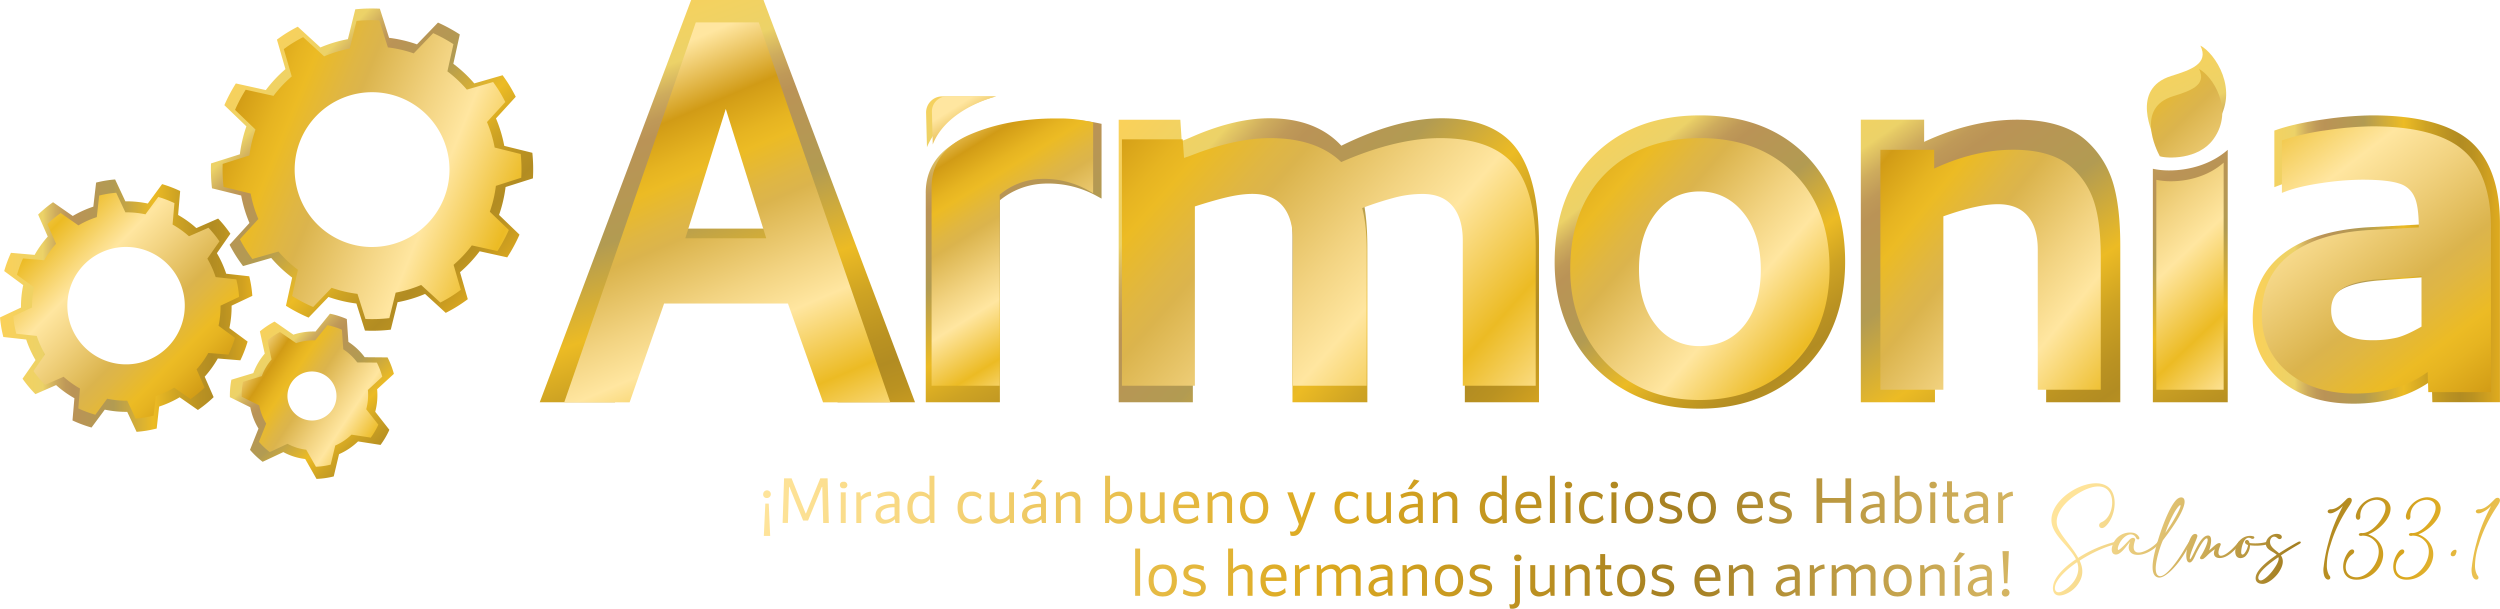 <svg xmlns="http://www.w3.org/2000/svg" xmlns:xlink="http://www.w3.org/1999/xlink" viewBox="0 0 1508.17 367.24">
  <defs>
    <style>
      .cls-1 {
        fill: url(#linear-gradient);
      }

      .cls-2 {
        fill: url(#linear-gradient-2);
      }

      .cls-3 {
        fill: url(#linear-gradient-3);
      }

      .cls-4 {
        fill: url(#linear-gradient-4);
      }

      .cls-5 {
        fill: url(#linear-gradient-5);
      }

      .cls-6 {
        fill: url(#linear-gradient-6);
      }

      .cls-7 {
        fill: url(#linear-gradient-7);
      }

      .cls-8 {
        fill: url(#linear-gradient-8);
      }

      .cls-9 {
        fill: url(#linear-gradient-9);
      }

      .cls-10 {
        fill: url(#linear-gradient-10);
      }

      .cls-11 {
        fill: url(#linear-gradient-11);
      }

      .cls-12 {
        fill: url(#linear-gradient-12);
      }

      .cls-13 {
        fill: url(#linear-gradient-13);
      }

      .cls-14 {
        fill: url(#linear-gradient-14);
      }

      .cls-15 {
        fill: url(#linear-gradient-15);
      }

      .cls-16 {
        fill: url(#linear-gradient-16);
      }

      .cls-17 {
        fill: url(#linear-gradient-17);
      }

      .cls-18 {
        fill: url(#linear-gradient-18);
      }

      .cls-19 {
        fill: url(#linear-gradient-19);
      }

      .cls-20 {
        fill: url(#linear-gradient-20);
      }

      .cls-21 {
        fill: url(#linear-gradient-21);
      }

      .cls-22 {
        fill: url(#linear-gradient-22);
      }

      .cls-23 {
        fill: url(#linear-gradient-23);
      }

      .cls-24 {
        fill: url(#linear-gradient-24);
      }

      .cls-25 {
        fill: url(#linear-gradient-25);
      }

      .cls-26 {
        fill: url(#linear-gradient-26);
      }

      .cls-27 {
        fill: url(#linear-gradient-27);
      }

      .cls-28 {
        fill: url(#linear-gradient-28);
      }

      .cls-29 {
        fill: url(#linear-gradient-29);
      }

      .cls-30 {
        fill: url(#linear-gradient-30);
      }

      .cls-31 {
        fill: url(#linear-gradient-31);
      }

      .cls-32 {
        fill: url(#linear-gradient-32);
      }

      .cls-33 {
        fill: url(#linear-gradient-33);
      }

      .cls-34 {
        fill: url(#linear-gradient-34);
      }

      .cls-35 {
        fill: url(#linear-gradient-35);
      }

      .cls-36 {
        fill: url(#linear-gradient-36);
      }

      .cls-37 {
        fill: url(#linear-gradient-37);
      }

      .cls-38 {
        fill: url(#linear-gradient-38);
      }

      .cls-39 {
        fill: url(#linear-gradient-39);
      }

      .cls-40 {
        fill: url(#linear-gradient-40);
      }

      .cls-41 {
        fill: url(#linear-gradient-41);
      }

      .cls-42 {
        fill: url(#linear-gradient-42);
      }

      .cls-43 {
        fill: url(#linear-gradient-43);
      }

      .cls-44 {
        fill: url(#linear-gradient-44);
      }

      .cls-45 {
        fill: url(#linear-gradient-45);
      }

      .cls-46 {
        fill: url(#linear-gradient-46);
      }

      .cls-47 {
        fill: url(#linear-gradient-47);
      }

      .cls-48 {
        fill: url(#linear-gradient-48);
      }

      .cls-49 {
        fill: url(#linear-gradient-49);
      }

      .cls-50 {
        fill: url(#linear-gradient-50);
      }

      .cls-51 {
        fill: url(#linear-gradient-51);
      }

      .cls-52 {
        fill: url(#linear-gradient-52);
      }

      .cls-53 {
        fill: url(#linear-gradient-53);
      }

      .cls-54 {
        fill: url(#linear-gradient-54);
      }

      .cls-55 {
        fill: url(#linear-gradient-55);
      }

      .cls-56 {
        fill: url(#linear-gradient-56);
      }

      .cls-57 {
        fill: url(#linear-gradient-57);
      }

      .cls-58 {
        fill: url(#linear-gradient-58);
      }

      .cls-59 {
        fill: url(#linear-gradient-59);
      }

      .cls-60 {
        fill: url(#linear-gradient-60);
      }

      .cls-61 {
        fill: url(#linear-gradient-61);
      }

      .cls-62 {
        fill: url(#linear-gradient-62);
      }

      .cls-63 {
        fill: url(#linear-gradient-63);
      }

      .cls-64 {
        fill: url(#linear-gradient-64);
      }

      .cls-65 {
        fill: url(#linear-gradient-65);
      }

      .cls-66 {
        fill: url(#linear-gradient-66);
      }

      .cls-67 {
        fill: url(#linear-gradient-67);
      }

      .cls-68 {
        fill: url(#linear-gradient-68);
      }

      .cls-69 {
        fill: url(#linear-gradient-69);
      }

      .cls-70 {
        fill: url(#linear-gradient-70);
      }

      .cls-71 {
        fill: url(#linear-gradient-71);
      }

      .cls-72 {
        fill: url(#linear-gradient-72);
      }

      .cls-73 {
        fill: url(#linear-gradient-73);
      }

      .cls-74 {
        fill: url(#linear-gradient-74);
      }

      .cls-75 {
        fill: url(#linear-gradient-75);
      }

      .cls-76 {
        fill: url(#linear-gradient-76);
      }

      .cls-77 {
        fill: url(#linear-gradient-77);
      }

      .cls-78 {
        fill: url(#linear-gradient-78);
      }

      .cls-79 {
        fill: url(#linear-gradient-79);
      }

      .cls-80 {
        fill: url(#linear-gradient-80);
      }

      .cls-81 {
        fill: url(#linear-gradient-81);
      }

      .cls-82 {
        fill: url(#linear-gradient-82);
      }

      .cls-83 {
        fill: url(#linear-gradient-83);
      }

      .cls-84 {
        fill: url(#linear-gradient-84);
      }

      .cls-85 {
        fill: url(#linear-gradient-85);
      }

      .cls-86 {
        fill: url(#linear-gradient-86);
      }

      .cls-87 {
        fill: url(#linear-gradient-87);
      }

      .cls-88 {
        fill: url(#linear-gradient-88);
      }

      .cls-89 {
        fill: url(#linear-gradient-89);
      }

      .cls-90 {
        fill: url(#linear-gradient-90);
      }

      .cls-91 {
        fill: url(#linear-gradient-91);
      }

      .cls-92 {
        fill: url(#linear-gradient-92);
      }

      .cls-93 {
        fill: url(#linear-gradient-93);
      }

      .cls-94 {
        fill: url(#linear-gradient-94);
      }

      .cls-95 {
        fill: url(#linear-gradient-95);
      }

      .cls-96 {
        fill: url(#linear-gradient-96);
      }

      .cls-97 {
        fill: url(#linear-gradient-97);
      }

      .cls-98 {
        fill: url(#linear-gradient-98);
      }

      .cls-99 {
        fill: url(#linear-gradient-99);
      }

      .cls-100 {
        fill: url(#linear-gradient-100);
      }
    </style>
    <linearGradient id="linear-gradient" x1="150.18" y1="200.47" x2="240.96" y2="293.34" gradientUnits="userSpaceOnUse">
      <stop offset="0" stop-color="#fbd158"/>
      <stop offset="0.17" stop-color="#ecd268"/>
      <stop offset="0.18" stop-color="#e5c965"/>
      <stop offset="0.22" stop-color="#ceac5d"/>
      <stop offset="0.26" stop-color="#bf9958"/>
      <stop offset="0.29" stop-color="#ba9356"/>
      <stop offset="0.45" stop-color="#b29b52"/>
      <stop offset="0.61" stop-color="#ecbb24"/>
      <stop offset="0.7" stop-color="#cea323"/>
      <stop offset="0.79" stop-color="#ba9222"/>
      <stop offset="0.84" stop-color="#b28c22"/>
      <stop offset="0.89" stop-color="#ba9221"/>
      <stop offset="0.96" stop-color="#d1a120"/>
      <stop offset="0.99" stop-color="#dca91f"/>
    </linearGradient>
    <linearGradient id="linear-gradient-2" x1="240.68" y1="272.81" x2="149.2" y2="212.64" gradientUnits="userSpaceOnUse">
      <stop offset="0" stop-color="#ffe6a0"/>
      <stop offset="0.16" stop-color="#ecbb24"/>
      <stop offset="0.22" stop-color="#f2c94d"/>
      <stop offset="0.34" stop-color="#ffe6a0"/>
      <stop offset="0.44" stop-color="#f2d381"/>
      <stop offset="0.59" stop-color="#dbb44d"/>
      <stop offset="0.63" stop-color="#dfb644"/>
      <stop offset="0.7" stop-color="#e9ba2b"/>
      <stop offset="0.72" stop-color="#ecbb24"/>
      <stop offset="0.76" stop-color="#e6b421"/>
      <stop offset="0.83" stop-color="#d6a118"/>
      <stop offset="0.85" stop-color="#d19b16"/>
      <stop offset="0.96" stop-color="#f3d27b"/>
      <stop offset="1" stop-color="#ffe6a0"/>
    </linearGradient>
    <linearGradient id="linear-gradient-3" x1="0" y1="184.41" x2="152.22" y2="184.41" xlink:href="#linear-gradient"/>
    <linearGradient id="linear-gradient-4" x1="8.55" y1="117.92" x2="145.59" y2="252.87" xlink:href="#linear-gradient-2"/>
    <linearGradient id="linear-gradient-5" x1="150.14" y1="30.32" x2="296.23" y2="172.23" xlink:href="#linear-gradient"/>
    <linearGradient id="linear-gradient-6" x1="344.11" y1="150.82" x2="103.76" y2="53.43" xlink:href="#linear-gradient-2"/>
    <linearGradient id="linear-gradient-7" x1="352.85" y1="-0.63" x2="459.01" y2="299.94" xlink:href="#linear-gradient"/>
    <linearGradient id="linear-gradient-8" x1="467.81" y1="288.86" x2="364.4" y2="46.89" xlink:href="#linear-gradient-2"/>
    <linearGradient id="linear-gradient-9" x1="679.98" y1="63.15" x2="915.75" y2="273.41" xlink:href="#linear-gradient"/>
    <linearGradient id="linear-gradient-10" x1="913.93" y1="269.99" x2="642.1" y2="31.7" xlink:href="#linear-gradient-2"/>
    <linearGradient id="linear-gradient-11" x1="957.54" y1="71.92" x2="1100.24" y2="251.17" xlink:href="#linear-gradient"/>
    <linearGradient id="linear-gradient-12" x1="1117.26" y1="240.97" x2="916.44" y2="67.5" xlink:href="#linear-gradient-2"/>
    <linearGradient id="linear-gradient-13" x1="1105.12" y1="38.61" x2="1280.23" y2="292.3" xlink:href="#linear-gradient"/>
    <linearGradient id="linear-gradient-14" x1="1310.96" y1="264.27" x2="1090.81" y2="86.05" xlink:href="#linear-gradient-2"/>
    <linearGradient id="linear-gradient-15" x1="1359.03" y1="156.57" x2="1508.17" y2="156.57" xlink:href="#linear-gradient"/>
    <linearGradient id="linear-gradient-16" x1="1334.09" y1="26.72" x2="1525.19" y2="279.78" xlink:href="#linear-gradient-2"/>
    <linearGradient id="linear-gradient-17" x1="452.45" y1="308.61" x2="1673.32" y2="429.66" gradientUnits="userSpaceOnUse">
      <stop offset="0" stop-color="#ffe59d"/>
      <stop offset="0.08" stop-color="#f7d77f"/>
      <stop offset="0.24" stop-color="#e1b232"/>
      <stop offset="0.28" stop-color="#dca91f"/>
      <stop offset="0.33" stop-color="#ce9e20"/>
      <stop offset="0.46" stop-color="#a47f22"/>
      <stop offset="0.51" stop-color="#b59239"/>
      <stop offset="0.65" stop-color="#ddbe6d"/>
      <stop offset="0.75" stop-color="#f6da8e"/>
      <stop offset="0.8" stop-color="#ffe49a"/>
      <stop offset="1" stop-color="#ffe49a"/>
    </linearGradient>
    <linearGradient id="linear-gradient-18" x1="453.42" y1="298.83" x2="1674.29" y2="419.87" xlink:href="#linear-gradient-17"/>
    <linearGradient id="linear-gradient-19" x1="453.53" y1="297.7" x2="1674.4" y2="418.74" xlink:href="#linear-gradient-17"/>
    <linearGradient id="linear-gradient-20" x1="453.37" y1="299.33" x2="1674.24" y2="420.37" xlink:href="#linear-gradient-17"/>
    <linearGradient id="linear-gradient-21" x1="453.48" y1="298.17" x2="1674.35" y2="419.21" xlink:href="#linear-gradient-17"/>
    <linearGradient id="linear-gradient-22" x1="454.19" y1="291.06" x2="1675.06" y2="412.1" xlink:href="#linear-gradient-17"/>
    <linearGradient id="linear-gradient-23" x1="453.98" y1="293.14" x2="1674.85" y2="414.19" xlink:href="#linear-gradient-17"/>
    <linearGradient id="linear-gradient-24" x1="454.16" y1="291.32" x2="1675.03" y2="412.37" xlink:href="#linear-gradient-17"/>
    <linearGradient id="linear-gradient-25" x1="454.71" y1="285.82" x2="1675.57" y2="406.87" xlink:href="#linear-gradient-17"/>
    <linearGradient id="linear-gradient-26" x1="454.54" y1="287.45" x2="1675.41" y2="408.5" xlink:href="#linear-gradient-17"/>
    <linearGradient id="linear-gradient-27" x1="455.27" y1="280.14" x2="1676.14" y2="401.18" xlink:href="#linear-gradient-17"/>
    <linearGradient id="linear-gradient-28" x1="455.04" y1="282.4" x2="1675.91" y2="403.44" xlink:href="#linear-gradient-17"/>
    <linearGradient id="linear-gradient-29" x1="455.24" y1="280.38" x2="1676.11" y2="401.43" xlink:href="#linear-gradient-17"/>
    <linearGradient id="linear-gradient-30" x1="455.43" y1="278.47" x2="1676.3" y2="399.51" xlink:href="#linear-gradient-17"/>
    <linearGradient id="linear-gradient-31" x1="455.64" y1="276.41" x2="1676.51" y2="397.45" xlink:href="#linear-gradient-17"/>
    <linearGradient id="linear-gradient-32" x1="455.55" y1="277.31" x2="1676.42" y2="398.36" xlink:href="#linear-gradient-17"/>
    <linearGradient id="linear-gradient-33" x1="456.19" y1="270.82" x2="1677.06" y2="391.86" xlink:href="#linear-gradient-17"/>
    <linearGradient id="linear-gradient-34" x1="456.37" y1="269" x2="1677.24" y2="390.04" xlink:href="#linear-gradient-17"/>
    <linearGradient id="linear-gradient-35" x1="456.92" y1="263.5" x2="1677.79" y2="384.54" xlink:href="#linear-gradient-17"/>
    <linearGradient id="linear-gradient-36" x1="456.76" y1="265.13" x2="1677.63" y2="386.17" xlink:href="#linear-gradient-17"/>
    <linearGradient id="linear-gradient-37" x1="457.55" y1="257.16" x2="1678.42" y2="378.2" xlink:href="#linear-gradient-17"/>
    <linearGradient id="linear-gradient-38" x1="457.25" y1="260.11" x2="1678.12" y2="381.16" xlink:href="#linear-gradient-17"/>
    <linearGradient id="linear-gradient-39" x1="457.88" y1="253.8" x2="1678.75" y2="374.84" xlink:href="#linear-gradient-17"/>
    <linearGradient id="linear-gradient-40" x1="457.78" y1="254.77" x2="1678.65" y2="375.81" xlink:href="#linear-gradient-17"/>
    <linearGradient id="linear-gradient-41" x1="457.63" y1="256.34" x2="1678.5" y2="377.38" xlink:href="#linear-gradient-17"/>
    <linearGradient id="linear-gradient-42" x1="458.05" y1="252.05" x2="1678.92" y2="373.09" xlink:href="#linear-gradient-17"/>
    <linearGradient id="linear-gradient-43" x1="457.9" y1="253.61" x2="1678.77" y2="374.66" xlink:href="#linear-gradient-17"/>
    <linearGradient id="linear-gradient-44" x1="458.08" y1="251.76" x2="1678.95" y2="372.8" xlink:href="#linear-gradient-17"/>
    <linearGradient id="linear-gradient-45" x1="458.27" y1="249.89" x2="1679.14" y2="370.94" xlink:href="#linear-gradient-17"/>
    <linearGradient id="linear-gradient-46" x1="458.56" y1="246.99" x2="1679.42" y2="368.04" xlink:href="#linear-gradient-17"/>
    <linearGradient id="linear-gradient-47" x1="458.73" y1="245.26" x2="1679.6" y2="366.3" xlink:href="#linear-gradient-17"/>
    <linearGradient id="linear-gradient-48" x1="459.46" y1="237.9" x2="1680.33" y2="358.95" xlink:href="#linear-gradient-17"/>
    <linearGradient id="linear-gradient-49" x1="459.27" y1="239.82" x2="1680.14" y2="360.86" xlink:href="#linear-gradient-17"/>
    <linearGradient id="linear-gradient-50" x1="459.91" y1="233.37" x2="1680.77" y2="354.42" xlink:href="#linear-gradient-17"/>
    <linearGradient id="linear-gradient-51" x1="459.93" y1="233.17" x2="1680.8" y2="354.21" xlink:href="#linear-gradient-17"/>
    <linearGradient id="linear-gradient-52" x1="460.06" y1="231.79" x2="1680.93" y2="352.83" xlink:href="#linear-gradient-17"/>
    <linearGradient id="linear-gradient-53" x1="459.87" y1="233.69" x2="1680.74" y2="354.73" xlink:href="#linear-gradient-17"/>
    <linearGradient id="linear-gradient-54" x1="460.07" y1="231.7" x2="1680.94" y2="352.74" xlink:href="#linear-gradient-17"/>
    <linearGradient id="linear-gradient-55" x1="451.13" y1="321.87" x2="1672" y2="442.91" xlink:href="#linear-gradient-17"/>
    <linearGradient id="linear-gradient-56" x1="450.79" y1="325.33" x2="1671.66" y2="446.37" xlink:href="#linear-gradient-17"/>
    <linearGradient id="linear-gradient-57" x1="450.97" y1="323.48" x2="1671.84" y2="444.52" xlink:href="#linear-gradient-17"/>
    <linearGradient id="linear-gradient-58" x1="451.68" y1="316.36" x2="1672.55" y2="437.4" xlink:href="#linear-gradient-17"/>
    <linearGradient id="linear-gradient-59" x1="451.44" y1="318.72" x2="1672.31" y2="439.76" xlink:href="#linear-gradient-17"/>
    <linearGradient id="linear-gradient-60" x1="451.63" y1="316.85" x2="1672.5" y2="437.9" xlink:href="#linear-gradient-17"/>
    <linearGradient id="linear-gradient-61" x1="451.82" y1="314.93" x2="1672.69" y2="435.98" xlink:href="#linear-gradient-17"/>
    <linearGradient id="linear-gradient-62" x1="452.06" y1="312.47" x2="1672.93" y2="433.52" xlink:href="#linear-gradient-17"/>
    <linearGradient id="linear-gradient-63" x1="452.27" y1="310.43" x2="1673.14" y2="431.47" xlink:href="#linear-gradient-17"/>
    <linearGradient id="linear-gradient-64" x1="452.47" y1="308.37" x2="1673.34" y2="429.42" xlink:href="#linear-gradient-17"/>
    <linearGradient id="linear-gradient-65" x1="452.65" y1="306.52" x2="1673.52" y2="427.56" xlink:href="#linear-gradient-17"/>
    <linearGradient id="linear-gradient-66" x1="452.78" y1="305.23" x2="1673.65" y2="426.28" xlink:href="#linear-gradient-17"/>
    <linearGradient id="linear-gradient-67" x1="453.02" y1="302.81" x2="1673.89" y2="423.85" xlink:href="#linear-gradient-17"/>
    <linearGradient id="linear-gradient-68" x1="453.22" y1="300.8" x2="1674.09" y2="421.84" xlink:href="#linear-gradient-17"/>
    <linearGradient id="linear-gradient-69" x1="453.71" y1="295.84" x2="1674.58" y2="416.89" xlink:href="#linear-gradient-17"/>
    <linearGradient id="linear-gradient-70" x1="453.54" y1="297.59" x2="1674.41" y2="418.63" xlink:href="#linear-gradient-17"/>
    <linearGradient id="linear-gradient-71" x1="453.72" y1="295.73" x2="1674.59" y2="416.78" xlink:href="#linear-gradient-17"/>
    <linearGradient id="linear-gradient-72" x1="453.99" y1="293.02" x2="1674.86" y2="414.06" xlink:href="#linear-gradient-17"/>
    <linearGradient id="linear-gradient-73" x1="454.18" y1="291.1" x2="1675.05" y2="412.14" xlink:href="#linear-gradient-17"/>
    <linearGradient id="linear-gradient-74" x1="454.45" y1="288.35" x2="1675.32" y2="409.39" xlink:href="#linear-gradient-17"/>
    <linearGradient id="linear-gradient-75" x1="454.65" y1="286.36" x2="1675.52" y2="407.4" xlink:href="#linear-gradient-17"/>
    <linearGradient id="linear-gradient-76" x1="454.84" y1="284.44" x2="1675.71" y2="405.48" xlink:href="#linear-gradient-17"/>
    <linearGradient id="linear-gradient-77" x1="455.1" y1="281.81" x2="1675.97" y2="402.85" xlink:href="#linear-gradient-17"/>
    <linearGradient id="linear-gradient-78" x1="455.31" y1="279.77" x2="1676.17" y2="400.82" xlink:href="#linear-gradient-17"/>
    <linearGradient id="linear-gradient-79" x1="455.84" y1="274.41" x2="1676.71" y2="395.45" xlink:href="#linear-gradient-17"/>
    <linearGradient id="linear-gradient-80" x1="455.58" y1="276.97" x2="1676.45" y2="398.02" xlink:href="#linear-gradient-17"/>
    <linearGradient id="linear-gradient-81" x1="456.14" y1="271.36" x2="1677.01" y2="392.4" xlink:href="#linear-gradient-17"/>
    <linearGradient id="linear-gradient-82" x1="1535.9" y1="427.95" x2="1174.86" y2="296.47" xlink:href="#linear-gradient-17"/>
    <linearGradient id="linear-gradient-83" x1="1538.39" y1="421.1" x2="1177.35" y2="289.62" xlink:href="#linear-gradient-17"/>
    <linearGradient id="linear-gradient-84" x1="1542.7" y1="409.28" x2="1181.66" y2="277.8" xlink:href="#linear-gradient-17"/>
    <linearGradient id="linear-gradient-85" x1="1543.1" y1="408.18" x2="1182.06" y2="276.7" xlink:href="#linear-gradient-17"/>
    <linearGradient id="linear-gradient-86" x1="1546.21" y1="399.65" x2="1185.16" y2="268.17" xlink:href="#linear-gradient-17"/>
    <linearGradient id="linear-gradient-87" x1="1545.59" y1="401.34" x2="1184.55" y2="269.86" xlink:href="#linear-gradient-17"/>
    <linearGradient id="linear-gradient-88" x1="1554.38" y1="377.19" x2="1193.34" y2="245.71" xlink:href="#linear-gradient-17"/>
    <linearGradient id="linear-gradient-89" x1="1556.38" y1="371.7" x2="1195.34" y2="240.22" xlink:href="#linear-gradient-17"/>
    <linearGradient id="linear-gradient-90" x1="1559.92" y1="361.98" x2="1198.88" y2="230.5" xlink:href="#linear-gradient-17"/>
    <linearGradient id="linear-gradient-91" x1="1559.73" y1="362.51" x2="1198.69" y2="231.03" xlink:href="#linear-gradient-17"/>
    <linearGradient id="linear-gradient-92" x1="1564.85" y1="348.45" x2="1203.81" y2="216.97" xlink:href="#linear-gradient-17"/>
    <linearGradient id="linear-gradient-93" x1="553.41" y1="44.15" x2="672.67" y2="279.23" xlink:href="#linear-gradient"/>
    <linearGradient id="linear-gradient-94" x1="562.78" y1="39.4" x2="682.04" y2="274.48" xlink:href="#linear-gradient"/>
    <linearGradient id="linear-gradient-95" x1="651.3" y1="218.39" x2="561.5" y2="74.19" xlink:href="#linear-gradient-2"/>
    <linearGradient id="linear-gradient-96" x1="665.58" y1="207.1" x2="576.7" y2="64.37" xlink:href="#linear-gradient-2"/>
    <linearGradient id="linear-gradient-97" x1="1262.91" y1="43.04" x2="1376.43" y2="282.95" xlink:href="#linear-gradient"/>
    <linearGradient id="linear-gradient-98" x1="1301.69" y1="24.69" x2="1415.21" y2="264.59" xlink:href="#linear-gradient"/>
    <linearGradient id="linear-gradient-99" x1="1367.91" y1="215.69" x2="1205.58" y2="45.39" xlink:href="#linear-gradient-2"/>
    <linearGradient id="linear-gradient-100" x1="1414.17" y1="171.6" x2="1251.83" y2="1.3" xlink:href="#linear-gradient-2"/>
  </defs>
  <g id="Capa_2" data-name="Capa 2">
    <g id="Capa_1-2" data-name="Capa 1">
      <path class="cls-1" d="M226.36,248.4a38.35,38.35,0,0,0,1.14-13.58l10.12-9.28a50.11,50.11,0,0,0-3.82-9.92L220,215.49a38.53,38.53,0,0,0-9.83-9.25l-.95-13.77c-1.61-.7-3.28-1.33-5-1.88s-3.44-1-5.17-1.34L190.34,200a38.36,38.36,0,0,0-13.35,1.9L165.62,194a50.66,50.66,0,0,0-8.84,5.91l2.93,13.42a38.47,38.47,0,0,0-6.89,11.75l-13.24,4a50.09,50.09,0,0,0-.9,10.52L151,245.69a38.9,38.9,0,0,0,4.94,12.87l-5.12,12.82a50.16,50.16,0,0,0,7.63,7.21l12.48-5.86a36.45,36.45,0,0,0,13.19,4.18l6.82,12a50.86,50.86,0,0,0,10.39-1.5l3.2-13.43A38.87,38.87,0,0,0,216,266.29l13.57,2.12a49.87,49.87,0,0,0,5.33-9.11ZM184.79,256a17.26,17.26,0,1,1,20.29-13.58A17.27,17.27,0,0,1,184.79,256Z"/>
      <path class="cls-2" d="M220.94,246.88a33,33,0,0,0,1-11.63l8.67-8a43.78,43.78,0,0,0-3.27-8.5l-11.84-.11a32.78,32.78,0,0,0-8.42-7.92l-.81-11.8a41.38,41.38,0,0,0-4.28-1.61,41.83,41.83,0,0,0-4.43-1.15l-7.46,9.17A33.28,33.28,0,0,0,178.64,207l-9.75-6.72a43.44,43.44,0,0,0-7.57,5.06l2.51,11.5a33.05,33.05,0,0,0-5.91,10.07l-11.34,3.43a43,43,0,0,0-.77,9l10.55,5.21a33.29,33.29,0,0,0,4.24,11l-4.38,11a42.53,42.53,0,0,0,6.53,6.18l10.69-5a33.39,33.39,0,0,0,5.48,2.32,32.75,32.75,0,0,0,5.82,1.26l5.85,10.26a42.65,42.65,0,0,0,8.9-1.28l2.75-11.51a33.31,33.31,0,0,0,9.81-6.57L223.68,264a43.15,43.15,0,0,0,4.56-7.81Zm-35.62,6.52a14.79,14.79,0,1,1,17.39-11.64A14.79,14.79,0,0,1,185.32,253.4Z"/>
      <path class="cls-3" d="M152.22,178.49c-.17-2.17-.41-4.35-.77-6.54-.3-1.79-.67-3.54-1.08-5.27l-13.91-1.56a63.42,63.42,0,0,0-5.62-12.39L139,141a75.19,75.19,0,0,0-7.41-9.15l-13.14,5.75a64.34,64.34,0,0,0-11-7.92l1.24-14.44a75.73,75.73,0,0,0-10.89-4.17l-8.63,11.72a62.64,62.64,0,0,0-13.54-1.34l-6.18-13.2c-1.92.17-3.85.39-5.78.71s-3.82.73-5.69,1.19L56.3,124.67a63.42,63.42,0,0,0-12.39,5.62L32,122a75.41,75.41,0,0,0-9,7.44l5.81,13.28a63.81,63.81,0,0,0-7.92,11.05L6.61,152.52a74.93,74.93,0,0,0-4.07,11L14,172a62.77,62.77,0,0,0-1.34,13.54L0,191.5c.17,1.77.37,3.55.67,5.34C1,199,1.5,201.17,2,203.29l13.81,1.54a63.42,63.42,0,0,0,5.62,12.39l-7.84,11.25a75.38,75.38,0,0,0,7.77,9.3l12.47-5.46a63.81,63.81,0,0,0,11.05,7.92l-1.15,13.41a75.66,75.66,0,0,0,11.48,4.28l8-10.8a62.71,62.71,0,0,0,13.54,1.34l5.65,12.06c2-.17,4.07-.4,6.12-.74s4-.77,6-1.26L96,245.28a63.42,63.42,0,0,0,12.39-5.62l11,7.67a76.12,76.12,0,0,0,9.49-7.74l-5.4-12.33a63.81,63.81,0,0,0,7.92-11L145,217.37a75.83,75.83,0,0,0,4.38-11.31l-11-8.13a62.64,62.64,0,0,0,1.34-13.54ZM82.51,223.44a39.58,39.58,0,1,1,32.6-45.5A39.58,39.58,0,0,1,82.51,223.44Z"/>
      <path class="cls-4" d="M144.24,179.11c-.16-1.94-.38-3.9-.7-5.86-.26-1.6-.6-3.16-1-4.72l-12.45-1.38a56.28,56.28,0,0,0-5-11.1l7.3-10.46a69.07,69.07,0,0,0-6.63-8.2L114,142.54a57.1,57.1,0,0,0-9.89-7.08l1.11-12.93a68.17,68.17,0,0,0-9.74-3.73l-7.73,10.49a56.64,56.64,0,0,0-12.12-1.2l-5.53-11.81c-1.72.15-3.44.34-5.17.63s-3.42.65-5.1,1.06l-1.44,13a55.94,55.94,0,0,0-11.09,5L36.6,128.52a67.57,67.57,0,0,0-8,6.66l5.2,11.89A57.1,57.1,0,0,0,26.69,157l-12.8-1.1a68.87,68.87,0,0,0-3.64,9.89l10.27,7.57a56.64,56.64,0,0,0-1.2,12.12L8,190.75c.15,1.59.33,3.18.6,4.78.32,2,.74,3.88,1.22,5.78l12.37,1.37a56.28,56.28,0,0,0,5,11.1l-7,10.07a67.73,67.73,0,0,0,7,8.32l11.16-4.88a57.1,57.1,0,0,0,9.89,7.08l-1,12a69.52,69.52,0,0,0,10.27,3.83l7.12-9.67a56.64,56.64,0,0,0,12.12,1.2l5.06,10.79c1.82-.15,3.64-.35,5.47-.66s3.62-.69,5.39-1.13l1.33-11.85a56.2,56.2,0,0,0,11.09-5l9.84,6.87a68.52,68.52,0,0,0,8.5-6.93l-4.83-11a57.1,57.1,0,0,0,7.08-9.89l12.14,1a68.79,68.79,0,0,0,3.92-10.12l-9.89-7.28a56,56,0,0,0,1.2-12.12ZM81.83,219.34A35.42,35.42,0,1,1,111,178.62,35.42,35.42,0,0,1,81.83,219.34Z"/>
      <path class="cls-5" d="M321.5,107.6a98.16,98.16,0,0,0-.35-15.42L304.21,88a80.29,80.29,0,0,0-5-16.57l11.93-13.05c-1.26-2.47-2.6-4.92-4.09-7.32-1.22-2-2.51-3.83-3.84-5.67l-17.1,4.93a80.07,80.07,0,0,0-12.63-11.83l3.9-17.71a97,97,0,0,0-13.16-7.16L251.55,26.76a81.05,81.05,0,0,0-16.83-3.94L229.15,5.24a96.6,96.6,0,0,0-14.82.38l-4.46,18a80.47,80.47,0,0,0-16.57,5L179.62,16.1c-2.17,1.13-4.33,2.32-6.45,3.63s-4.13,2.72-6.11,4.16l5.14,17.82a80.14,80.14,0,0,0-11.84,12.63l-18.08-4a96.64,96.64,0,0,0-6.93,13.11l13.29,12.79a81.05,81.05,0,0,0-3.94,16.83l-17.4,5.52a97.48,97.48,0,0,0,.59,15l17.6,4.36a79.83,79.83,0,0,0,5,16.57l-12,13.14c1.06,2,2.17,4,3.38,5.95,1.49,2.4,3.09,4.69,4.75,6.91l17-4.9a80.2,80.2,0,0,0,12.64,11.84l-3.76,17a96.53,96.53,0,0,0,13.66,7.15l12-12.47A81.14,81.14,0,0,0,215,183.11l5.17,16.32a95.48,95.48,0,0,0,15.57-.55l4.1-16.56a79.65,79.65,0,0,0,16.57-5l12.5,11.43c2.31-1.19,4.59-2.45,6.83-3.84s4.39-2.88,6.47-4.42l-4.69-16.27a80.13,80.13,0,0,0,11.83-12.64L306,155.26a97,97,0,0,0,7.4-13.71l-12.34-11.88A81.14,81.14,0,0,0,305,112.83Zm-97.06,45.07a50.35,50.35,0,1,1,50.35-50.35A50.35,50.35,0,0,1,224.44,152.67Z"/>
      <path class="cls-6" d="M314.46,107.22a90,90,0,0,0-.33-14.3L298.42,89a74.55,74.55,0,0,0-4.64-15.37l11.06-12.1c-1.16-2.3-2.41-4.57-3.79-6.79-1.13-1.82-2.33-3.56-3.56-5.26l-15.86,4.58a74.44,74.44,0,0,0-11.72-11l3.62-16.42A90.23,90.23,0,0,0,261.33,20l-11.74,12.2A75.45,75.45,0,0,0,234,28.59l-5.16-16.31a89,89,0,0,0-13.75.36l-4.13,16.67A74.55,74.55,0,0,0,195.56,34l-12.69-11.6c-2,1-4,2.16-6,3.37s-3.84,2.52-5.67,3.86L176,46.11a74,74,0,0,0-11,11.71l-16.77-3.69a90,90,0,0,0-6.43,12.16l12.33,11.86a75.36,75.36,0,0,0-3.65,15.61l-16.14,5.12a89.63,89.63,0,0,0,.54,13.88l16.32,4a74.37,74.37,0,0,0,4.64,15.37l-11.13,12.19c1,1.86,2,3.7,3.13,5.52,1.38,2.22,2.86,4.35,4.4,6.41L168,151.75a73.88,73.88,0,0,0,11.71,11l-3.48,15.81a91.54,91.54,0,0,0,12.67,6.64l11.14-11.58a75.38,75.38,0,0,0,15.61,3.66l4.8,15.14a89.46,89.46,0,0,0,14.44-.51l3.8-15.36a74.37,74.37,0,0,0,15.37-4.64l11.6,10.6c2.14-1.1,4.26-2.27,6.33-3.56s4.07-2.67,6-4.1l-4.35-15.09a74.91,74.91,0,0,0,11-11.72l15.45,3.41a90.24,90.24,0,0,0,6.86-12.72l-11.45-11a75.38,75.38,0,0,0,3.66-15.61Zm-90,41.8a46.7,46.7,0,1,1,46.7-46.7A46.7,46.7,0,0,1,224.44,149Z"/>
      <path class="cls-7" d="M461,1.1,460.62,0H416.94L326.48,240.37l-.87,2.3H371l23.92-63.08h86l24.36,63.08H552Zm4.73,136.8H409.62l28.07-82.62Z"/>
      <path class="cls-8" d="M458.12,14.52l-.36-1h-38l-78.62,227-.75,2.18h39.45l20.79-59.58h74.72l21.17,59.58h40.57Zm4.12,129.2h-48.8l24.4-78Z"/>
      <path class="cls-9" d="M915,89.87c-9-12.29-24.25-18.52-45.31-18.52-17.85,0-38.21,5.57-60.5,16.56-10.13-11-24.75-16.56-43.48-16.56-13.21,0-28.06,3.4-44.17,10.14l-6,2.57-2.65,1-.83-12.82H674.87V242.67h44.74V118.61a218.12,218.12,0,0,1,21.1-6.71c16.48-4,26.47-1.77,32.61,6.32,4.24,5.62,6.39,13.69,6.39,24V242.67h45.17V149.18c0-11.8-.92-21.69-2.74-29.44a182.65,182.65,0,0,1,20.63-7.42A61,61,0,0,1,858.85,110c8.2,0,14.24,2.69,18.44,8.23s6.4,13.7,6.4,24V242.67h44.73V147.43C928.42,121.38,923.92,102,915,89.87Z"/>
      <path class="cls-10" d="M913.29,99.47c-8.87-10.72-23.88-16.15-44.61-16.15-17.58,0-37.62,4.86-59.57,14.44-10-9.59-24.37-14.44-42.8-14.44-13,0-27.63,3-43.49,8.84l-5.91,2.24-2.61.85-.81-11.18H676.83V232.7h44V124.53c8.82-2.82,15.81-4.78,20.78-5.86,16.23-3.5,26.06-1.54,32.11,5.52,4.17,4.9,6.29,11.94,6.29,20.92V232.7h44.47V151.18c0-10.29-.9-18.91-2.7-25.67A198.28,198.28,0,0,1,842.14,119,67.39,67.39,0,0,1,858,117c8.07,0,14,2.35,18.15,7.18s6.3,11.94,6.3,20.92V232.7h44v-83C926.46,126.94,922,110.06,913.29,99.47Z"/>
      <path class="cls-11" d="M1089.35,93.6c-15.78-15.92-37.19-24-63.64-24s-47.92,8-63.84,23.77-24,37.63-24,64.94c0,16.75,3.66,31.95,10.87,45.19A80.37,80.37,0,0,0,979.6,235c13,7.66,28.34,11.54,45.67,11.54s32.83-3.8,46.09-11.31a80.47,80.47,0,0,0,31.11-31.35c7.06-13.24,10.64-28.73,10.64-46C1113.11,131.15,1105.12,109.52,1089.35,93.6Zm-22.71,64.71c0,16.05-3.82,28.86-11.36,38.08s-17.55,13.73-30,13.73a36.42,36.42,0,0,1-29.35-14c-7.68-9.35-11.58-22.08-11.58-37.85s3.9-28.66,11.6-38.31,17.47-14.37,29.33-14.37,21.83,4.84,29.57,14.39S1066.64,142.55,1066.64,158.31Z"/>
      <path class="cls-12" d="M1082.5,104.74c-14.09-14.21-33.2-21.42-56.81-21.42s-42.78,7.13-57,21.22-21.42,33.59-21.42,58c0,15,3.26,28.53,9.7,40.35A71.74,71.74,0,0,0,984.52,231c11.58,6.84,25.3,10.31,40.78,10.31s29.3-3.4,41.14-10.1a71.87,71.87,0,0,0,27.78-28c6.3-11.82,9.5-25.65,9.5-41.11C1103.72,138.26,1096.58,119,1082.5,104.74Zm-20.27,57.77c0,14.33-3.41,25.77-10.14,34s-15.67,12.26-26.79,12.26a32.53,32.53,0,0,1-26.21-12.45c-6.86-8.35-10.33-19.72-10.33-33.8s3.48-25.59,10.35-34.2,15.59-12.83,26.19-12.83,19.48,4.32,26.4,12.84S1062.23,148.44,1062.23,162.51Z"/>
      <path class="cls-13" d="M1274.46,109.5a55.74,55.74,0,0,0-16.39-25.12c-9.27-8.07-23.11-12.17-41.14-12.17-18.24,0-37.12,4.5-56.16,13.37V72.21h-38.2V242.67h44.73V119.49c16-5.73,29.06-8.64,38.76-8.64,9.28,0,16.39,2.81,21.1,8.32s7.21,13.66,7.21,23.92v99.58h44.73V148.31C1279.1,132.25,1277.54,119.19,1274.46,109.5Z"/>
      <path class="cls-14" d="M1263.35,122a47.28,47.28,0,0,0-13.91-21.33c-7.87-6.86-19.63-10.33-34.94-10.33-15.49,0-31.52,3.82-47.68,11.35V90.37h-32.45V235.12h38V130.51c13.61-4.86,24.68-7.33,32.91-7.33,7.88,0,13.92,2.38,17.92,7.07s6.12,11.59,6.12,20.3v84.57h38V155C1267.3,141.35,1266,130.26,1263.35,122Z"/>
      <path class="cls-15" d="M1490,85C1478,74.79,1458,69.6,1430.77,69.6A217.21,217.21,0,0,0,1402,72c-11.52,1.6-21.21,3.74-28.82,6.38l-1.14.4v34.13l2.31-.88c5.94-2.26,13.94-4.13,23.78-5.56a186.13,186.13,0,0,1,26.08-2.16c11.08,0,19.23.85,24.26,2.52a15.41,15.41,0,0,1,9.88,8.72c1.81,3.61,2.77,10.28,2.86,19.81l-31,1.66c-22.58,1.17-40.24,6.48-52.49,15.78-12.43,9.43-18.73,22.7-18.73,39.42,0,15.25,5.61,27.76,16.69,37.18s25.86,14.12,44.17,14.12,34.28-4.71,47.12-14l.39,13.13h40.77V135.26C1508.17,112.22,1502,95.32,1490,85ZM1463,200c-6.42,3.69-11.76,6.1-15.9,7.16a68.5,68.5,0,0,1-16.76,1.69c-8.28,0-14.81-1.78-19.41-5.3s-6.73-8.14-6.73-14.31,2.31-10.64,7.07-13.81c5-3.3,13-5.4,24-6.25l27.75-2Z"/>
      <path class="cls-16" d="M1485.83,90.5C1474.7,81,1456.25,76.21,1431,76.21a200.05,200.05,0,0,0-26.63,2.24,144.2,144.2,0,0,0-26.71,5.91l-1.06.37v31.63l2.14-.81c5.51-2.09,12.92-3.83,22-5.15a171.88,171.88,0,0,1,24.17-2c10.27,0,17.83.78,22.48,2.33a14.31,14.31,0,0,1,9.17,8.08c1.67,3.35,2.56,9.53,2.65,18.37l-28.74,1.53c-20.92,1.08-37.29,6-48.64,14.63-11.52,8.74-17.36,21-17.36,36.53,0,14.13,5.2,25.73,15.47,34.46s24,13.08,40.94,13.08,31.76-4.36,43.67-13l.36,12.17h37.78V137.06C1502.71,115.71,1497,100,1485.83,90.5Zm-25,106.53c-5.95,3.42-10.9,5.65-14.74,6.63a63.83,63.83,0,0,1-15.54,1.57c-7.67,0-13.72-1.66-18-4.92s-6.24-7.54-6.24-13.26,2.14-9.86,6.56-12.8c4.59-3.06,12.06-5,22.22-5.78l25.72-1.9Z"/>
      <g>
        <path class="cls-17" d="M460.4,298.09a2.31,2.31,0,1,1,2.31,2.34A2.08,2.08,0,0,1,460.4,298.09Zm1.29,5.7h2.07l.86,19.52h-3.83Z"/>
        <path class="cls-18" d="M473,288.56h4.53L486,309.72h.23l8.63-21.16h4.41L500,315.5h-3.39l-.55-21.75h-.27L487.49,314h-3l-8.24-20.27H476l-.67,21.75h-3.2Z"/>
        <path class="cls-19" d="M506.73,292.66a1.79,1.79,0,0,1,2-2,2,2,0,1,1,0,3.9A1.79,1.79,0,0,1,506.73,292.66Zm.47,4.33h3V315.5h-3Z"/>
        <path class="cls-20" d="M525.58,299.18a9.58,9.58,0,0,0-6,2.73V315.5h-3V297H519l.35,2.66a9,9,0,0,1,6-3.08Z"/>
        <path class="cls-21" d="M542.64,302.11V315.5h-2.46l-.32-2.26a9.73,9.73,0,0,1-6.44,2.69,4.9,4.9,0,0,1-5.23-5.15c0-4.42,4.14-6.87,11.44-6.87V302c0-1.83-1.17-2.93-3.67-2.93a13.36,13.36,0,0,0-6.09,1.64l-.78-2.18a15.92,15.92,0,0,1,7.34-2C540.21,296.57,542.64,298.71,542.64,302.11Zm-3,9V306c-5.35,0-8.36,1.6-8.36,4.45a2.91,2.91,0,0,0,3.13,3.09A8,8,0,0,0,539.63,311.09Z"/>
        <path class="cls-22" d="M563.71,287v28.5h-2.38l-.35-2.42a7,7,0,0,1-6,2.85c-4.84,0-7.57-3.59-7.57-9.57s2.81-9.79,7.61-9.79a7.7,7.7,0,0,1,5.7,2.38V287Zm-3,23.74v-9a6.32,6.32,0,0,0-5-2.58c-3.24,0-5.2,2.66-5.2,7,0,4.8,2.15,7.1,5.31,7.1A6,6,0,0,0,560.74,310.74Z"/>
        <path class="cls-23" d="M577.67,306.25c0-6.21,3.09-9.68,8.48-9.68a8.06,8.06,0,0,1,5.93,2.14l-.66,2.7a6.59,6.59,0,0,0-5-2.23c-3.63,0-5.66,2.54-5.66,7.07s2,7.06,5.58,7.06a7.31,7.31,0,0,0,5.51-2.57l.66,2.65a8.28,8.28,0,0,1-6.36,2.54C580.76,315.93,577.67,312.45,577.67,306.25Z"/>
        <path class="cls-24" d="M611.71,297V315.5h-2.38l-.31-2.66a9,9,0,0,1-6.64,3.09c-3.24,0-5.35-2-5.35-5.15V297h3v12.93a3.18,3.18,0,0,0,3.43,3.32,7.5,7.5,0,0,0,5.31-2.82V297Z"/>
        <path class="cls-25" d="M631,302.11V315.5h-2.46l-.31-2.26a9.77,9.77,0,0,1-6.44,2.69,4.9,4.9,0,0,1-5.24-5.15c0-4.42,4.14-6.87,11.44-6.87V302c0-1.83-1.17-2.93-3.67-2.93a13.39,13.39,0,0,0-6.09,1.64l-.78-2.18a16,16,0,0,1,7.34-2C628.53,296.57,631,298.71,631,302.11Zm-3,9V306c-5.34,0-8.35,1.6-8.35,4.45a2.9,2.9,0,0,0,3.12,3.09A8,8,0,0,0,627.94,311.09Zm-3.78-16h-2.31l3.75-5.93,3.36.86Z"/>
        <path class="cls-26" d="M651.75,301.76V315.5h-3V302.58a3.18,3.18,0,0,0-3.43-3.32,7.64,7.64,0,0,0-5.31,2.81V315.5h-3V297h2.38l.31,2.7a9.09,9.09,0,0,1,6.64-3.12C649.68,296.57,651.75,298.56,651.75,301.76Z"/>
        <path class="cls-27" d="M683,306.29c0,6-2.89,9.64-7.61,9.64a7,7,0,0,1-6-2.85l-.35,2.42h-2.38V287h3v12a7.62,7.62,0,0,1,5.74-2.42C680.2,296.57,683,300.35,683,306.29Zm-3.08,0c0-4.45-2-7.11-5.24-7.11a6.18,6.18,0,0,0-5,2.66v8.9a6,6,0,0,0,5,2.57C677.93,313.31,679.93,310.82,679.93,306.29Z"/>
        <path class="cls-28" d="M702.6,297V315.5h-2.38l-.31-2.66a9,9,0,0,1-6.64,3.09c-3.24,0-5.35-2-5.35-5.15V297h3v12.93a3.18,3.18,0,0,0,3.43,3.32,7.5,7.5,0,0,0,5.31-2.82V297Z"/>
        <path class="cls-29" d="M707.75,306.29c0-6.25,3.16-9.72,8.31-9.72s7.38,3.12,7.38,8.7c0,.31,0,.86,0,1.25H710.83c0,4.53,2.11,6.79,5.74,6.79a8.3,8.3,0,0,0,6-2.49l.39,2.61a9.35,9.35,0,0,1-6.79,2.5C710.83,315.93,707.75,312.45,707.75,306.29Zm12.57-1.88c0-3.32-1.45-5.23-4.3-5.23-3.24,0-4.8,2.19-5.11,5.23Z"/>
        <path class="cls-30" d="M743.26,301.76V315.5h-3V302.58a3.19,3.19,0,0,0-3.44-3.32,7.66,7.66,0,0,0-5.31,2.81V315.5h-3V297H731l.31,2.7a9.09,9.09,0,0,1,6.64-3.12C741.2,296.57,743.26,298.56,743.26,301.76Z"/>
        <path class="cls-31" d="M748.06,306.25c0-6.21,3.08-9.68,8.51-9.68s8.55,3.47,8.55,9.68-3.09,9.68-8.55,9.68S748.06,312.45,748.06,306.25Zm14,0c0-4.57-2-7.07-5.46-7.07s-5.51,2.5-5.51,7.07,2,7.06,5.51,7.06S762.07,310.82,762.07,306.25Z"/>
        <path class="cls-32" d="M793.68,297l-7.14,19.49c-1.4,4-2.81,6.83-6.4,6.83a6.6,6.6,0,0,1-1.56-.2l-.43-2.57a5.31,5.31,0,0,0,1.28.15c1.76,0,2.82-.62,4.14-4.53l-7-19.17h3.31l5.43,15.43L790.6,297Z"/>
        <path class="cls-33" d="M805.07,306.25c0-6.21,3.09-9.68,8.48-9.68a8.06,8.06,0,0,1,5.93,2.14l-.66,2.7a6.59,6.59,0,0,0-5-2.23c-3.63,0-5.66,2.54-5.66,7.07s2,7.06,5.58,7.06a7.31,7.31,0,0,0,5.51-2.57l.66,2.65a8.28,8.28,0,0,1-6.36,2.54C808.16,315.93,805.07,312.45,805.07,306.25Z"/>
        <path class="cls-34" d="M839.11,297V315.5h-2.38l-.31-2.66a9,9,0,0,1-6.64,3.09c-3.24,0-5.35-2-5.35-5.15V297h3v12.93a3.18,3.18,0,0,0,3.43,3.32,7.5,7.5,0,0,0,5.31-2.82V297Z"/>
        <path class="cls-35" d="M858.35,302.11V315.5h-2.46l-.31-2.26a9.77,9.77,0,0,1-6.44,2.69,4.9,4.9,0,0,1-5.24-5.15c0-4.42,4.14-6.87,11.44-6.87V302c0-1.83-1.17-2.93-3.67-2.93a13.36,13.36,0,0,0-6.09,1.64l-.78-2.18a16,16,0,0,1,7.34-2C855.93,296.57,858.35,298.71,858.35,302.11Zm-3,9V306c-5.35,0-8.35,1.6-8.35,4.45a2.9,2.9,0,0,0,3.12,3.09A8,8,0,0,0,855.34,311.09Zm-3.78-16h-2.31l3.75-5.93,3.36.86Z"/>
        <path class="cls-36" d="M879.15,301.76V315.5h-3V302.58a3.18,3.18,0,0,0-3.43-3.32,7.64,7.64,0,0,0-5.31,2.81V315.5h-3V297h2.38l.31,2.7a9.09,9.09,0,0,1,6.64-3.12C877.08,296.57,879.15,298.56,879.15,301.76Z"/>
        <path class="cls-37" d="M909,287v28.5h-2.38l-.35-2.42a7,7,0,0,1-6,2.85c-4.84,0-7.58-3.59-7.58-9.57s2.81-9.79,7.62-9.79a7.7,7.7,0,0,1,5.7,2.38V287Zm-3,23.74v-9a6.34,6.34,0,0,0-5-2.58c-3.24,0-5.19,2.66-5.19,7,0,4.8,2.14,7.1,5.31,7.1A6,6,0,0,0,906.08,310.74Z"/>
        <path class="cls-38" d="M914.19,306.29c0-6.25,3.16-9.72,8.31-9.72s7.38,3.12,7.38,8.7c0,.31,0,.86,0,1.25H917.27c0,4.53,2.11,6.79,5.74,6.79a8.3,8.3,0,0,0,6-2.49l.39,2.61a9.35,9.35,0,0,1-6.79,2.5C917.27,315.93,914.19,312.45,914.19,306.29Zm12.57-1.88c0-3.32-1.44-5.23-4.29-5.23-3.25,0-4.81,2.19-5.12,5.23Z"/>
        <path class="cls-39" d="M935,287h3v28.5h-3Z"/>
        <path class="cls-40" d="M944,292.66a1.79,1.79,0,0,1,2-2,2,2,0,1,1,0,3.9A1.79,1.79,0,0,1,944,292.66Zm.47,4.33h3V315.5h-3Z"/>
        <path class="cls-41" d="M952.59,306.25c0-6.21,3.08-9.68,8.47-9.68a8,8,0,0,1,5.93,2.14l-.66,2.7a6.57,6.57,0,0,0-5-2.23c-3.64,0-5.67,2.54-5.67,7.07s2,7.06,5.59,7.06a7.29,7.29,0,0,0,5.5-2.57l.67,2.65a8.3,8.3,0,0,1-6.37,2.54C955.67,315.93,952.59,312.45,952.59,306.25Z"/>
        <path class="cls-42" d="M971.67,292.66a1.79,1.79,0,0,1,2-2,2,2,0,1,1,0,3.9A1.79,1.79,0,0,1,971.67,292.66Zm.47,4.33h3V315.5h-3Z"/>
        <path class="cls-43" d="M980.26,306.25c0-6.21,3.08-9.68,8.51-9.68s8.55,3.47,8.55,9.68-3.09,9.68-8.55,9.68S980.26,312.45,980.26,306.25Zm14,0c0-4.57-1.95-7.07-5.46-7.07s-5.51,2.5-5.51,7.07,2,7.06,5.51,7.06S994.27,310.82,994.27,306.25Z"/>
        <path class="cls-44" d="M1001,314.21l.31-2.65a14.52,14.52,0,0,0,6.72,1.79c2.34,0,3.86-.9,3.86-2.77s-2.22-2.73-4.6-3.44c-2.85-.81-6-1.95-6-5.38s2.85-5.19,6.41-5.19a15.16,15.16,0,0,1,6,1.28l-.24,2.5a16.54,16.54,0,0,0-5.58-1.33c-2.07,0-3.59,1-3.59,2.62,0,1.8,2,2.34,4.26,3,3,.82,6.24,2.07,6.24,5.62,0,3.71-2.77,5.66-7.1,5.66A12.92,12.92,0,0,1,1001,314.21Z"/>
        <path class="cls-45" d="M1018.15,306.25c0-6.21,3.09-9.68,8.51-9.68s8.55,3.47,8.55,9.68-3.08,9.68-8.55,9.68S1018.15,312.45,1018.15,306.25Zm14,0c0-4.57-2-7.07-5.47-7.07s-5.5,2.5-5.5,7.07,1.95,7.06,5.5,7.06S1032.17,310.82,1032.17,306.25Z"/>
        <path class="cls-46" d="M1047.85,306.29c0-6.25,3.16-9.72,8.32-9.72s7.37,3.12,7.37,8.7c0,.31,0,.86,0,1.25h-12.57c0,4.53,2.11,6.79,5.74,6.79a8.3,8.3,0,0,0,6-2.49l.39,2.61a9.35,9.35,0,0,1-6.79,2.5C1050.93,315.93,1047.85,312.45,1047.85,306.29Zm12.57-1.88c0-3.32-1.44-5.23-4.29-5.23-3.24,0-4.81,2.19-5.12,5.23Z"/>
        <path class="cls-47" d="M1067.21,314.21l.31-2.65a14.48,14.48,0,0,0,6.71,1.79c2.35,0,3.87-.9,3.87-2.77s-2.23-2.73-4.61-3.44c-2.85-.81-6-1.95-6-5.38s2.85-5.19,6.4-5.19a15.16,15.16,0,0,1,6,1.28l-.23,2.5a16.54,16.54,0,0,0-5.58-1.33c-2.07,0-3.59,1-3.59,2.62,0,1.8,2,2.34,4.25,3,3,.82,6.25,2.07,6.25,5.62,0,3.71-2.77,5.66-7.11,5.66A12.88,12.88,0,0,1,1067.21,314.21Z"/>
        <path class="cls-48" d="M1095.85,288.56h3.44v11.87h14V288.56h3.44V315.5h-3.44V303.32h-14V315.5h-3.44Z"/>
        <path class="cls-49" d="M1136.91,302.11V315.5h-2.46l-.31-2.26a9.77,9.77,0,0,1-6.44,2.69,4.9,4.9,0,0,1-5.23-5.15c0-4.42,4.14-6.87,11.44-6.87V302c0-1.83-1.18-2.93-3.67-2.93a13.36,13.36,0,0,0-6.09,1.64l-.78-2.18a15.91,15.91,0,0,1,7.33-2C1134.49,296.57,1136.91,298.71,1136.91,302.11Zm-3,9V306c-5.35,0-8.36,1.6-8.36,4.45a2.9,2.9,0,0,0,3.12,3.09A8,8,0,0,0,1133.91,311.09Z"/>
        <path class="cls-50" d="M1159.35,306.29c0,6-2.89,9.64-7.61,9.64a7,7,0,0,1-6-2.85l-.36,2.42H1143V287h3v12a7.62,7.62,0,0,1,5.74-2.42C1156.54,296.57,1159.35,300.35,1159.35,306.29Zm-3.08,0c0-4.45-2-7.11-5.23-7.11a6.18,6.18,0,0,0-5,2.66v8.9a6,6,0,0,0,5,2.57C1154.28,313.31,1156.27,310.82,1156.27,306.29Z"/>
        <path class="cls-51" d="M1164,292.66a1.79,1.79,0,0,1,2-2,2,2,0,1,1,0,3.9A1.79,1.79,0,0,1,1164,292.66Zm.47,4.33h3V315.5h-3Z"/>
        <path class="cls-52" d="M1182.22,314.87a6.82,6.82,0,0,1-3.09.79c-2.92,0-4.56-1.68-4.56-4.65V299.57h-2.89l.74-2.58h2.15v-6.67h3V297h3.75v2.58h-3.75v11.36c0,1.37.71,2.15,2,2.15a5.52,5.52,0,0,0,1.91-.27Z"/>
        <path class="cls-53" d="M1199.35,302.11V315.5h-2.46l-.31-2.26a9.77,9.77,0,0,1-6.44,2.69,4.9,4.9,0,0,1-5.23-5.15c0-4.42,4.13-6.87,11.44-6.87V302c0-1.83-1.18-2.93-3.67-2.93a13.36,13.36,0,0,0-6.09,1.64l-.79-2.18a16,16,0,0,1,7.34-2C1196.93,296.57,1199.35,298.71,1199.35,302.11Zm-3,9V306c-5.35,0-8.36,1.6-8.36,4.45a2.9,2.9,0,0,0,3.12,3.09A8,8,0,0,0,1196.35,311.09Z"/>
        <path class="cls-54" d="M1214.41,299.18a9.63,9.63,0,0,0-6,2.73V315.5h-3V297h2.38l.36,2.66a9,9,0,0,1,6-3.08Z"/>
        <path class="cls-55" d="M684.8,330.93h3v28.5h-3Z"/>
        <path class="cls-56" d="M692.91,350.18c0-6.21,3.09-9.68,8.52-9.68S710,344,710,350.18s-3.09,9.68-8.55,9.68S692.91,356.39,692.91,350.18Zm14,0c0-4.57-1.95-7.07-5.47-7.07s-5.5,2.5-5.5,7.07,1.95,7.07,5.5,7.07S706.93,354.75,706.93,350.18Z"/>
        <path class="cls-57" d="M713.64,358.14l.31-2.65a14.37,14.37,0,0,0,6.71,1.8c2.35,0,3.87-.9,3.87-2.78s-2.23-2.73-4.61-3.43c-2.85-.82-6-1.95-6-5.39s2.85-5.19,6.4-5.19a15.22,15.22,0,0,1,6,1.29l-.24,2.5a16.31,16.31,0,0,0-5.58-1.33c-2.07,0-3.59,1-3.59,2.61,0,1.8,2,2.35,4.25,3,3,.82,6.25,2.07,6.25,5.62,0,3.71-2.77,5.66-7.11,5.66A12.88,12.88,0,0,1,713.64,358.14Z"/>
        <path class="cls-58" d="M755.63,345.69v13.74h-3V346.51a3.21,3.21,0,0,0-3.44-3.32,7.62,7.62,0,0,0-5.31,2.81v13.43h-3v-28.5h3v12.34a9.16,9.16,0,0,1,6.37-2.77C753.53,340.5,755.63,342.49,755.63,345.69Z"/>
        <path class="cls-59" d="M760.43,350.22c0-6.25,3.16-9.72,8.31-9.72s7.38,3.12,7.38,8.71c0,.31,0,.85,0,1.24H763.51c0,4.53,2.11,6.8,5.74,6.8a8.3,8.3,0,0,0,6-2.5l.39,2.61a9.31,9.31,0,0,1-6.79,2.5C763.51,359.86,760.43,356.39,760.43,350.22ZM773,348.35c0-3.32-1.44-5.24-4.29-5.24-3.25,0-4.81,2.19-5.12,5.24Z"/>
        <path class="cls-60" d="M790.21,343.11a9.59,9.59,0,0,0-6,2.74v13.58h-3v-18.5h2.38l.35,2.65a9,9,0,0,1,6-3.08Z"/>
        <path class="cls-61" d="M820.85,345.69v13.74h-3V346.51a3.17,3.17,0,0,0-3.39-3.32,7.59,7.59,0,0,0-5.35,2.85v13.39h-3V346.51a3.18,3.18,0,0,0-3.43-3.32,7.68,7.68,0,0,0-5.31,2.81v13.43h-3v-18.5h2.38l.31,2.69a9.09,9.09,0,0,1,6.64-3.12c2.58,0,4.41,1.21,5.08,3.28a8.51,8.51,0,0,1,6.63-3.28C818.78,340.5,820.85,342.49,820.85,345.69Z"/>
        <path class="cls-62" d="M840.05,346v13.39h-2.46l-.32-2.26a9.68,9.68,0,0,1-6.44,2.69,4.9,4.9,0,0,1-5.23-5.15c0-4.41,4.14-6.87,11.44-6.87V346c0-1.84-1.17-2.93-3.67-2.93a13.24,13.24,0,0,0-6.09,1.64l-.78-2.19a15.92,15.92,0,0,1,7.34-2C837.63,340.5,840.05,342.65,840.05,346Zm-3,9v-5.11c-5.35,0-8.35,1.6-8.35,4.45a2.9,2.9,0,0,0,3.12,3.08A8,8,0,0,0,837,355Z"/>
        <path class="cls-63" d="M860.85,345.69v13.74h-3V346.51a3.19,3.19,0,0,0-3.44-3.32,7.68,7.68,0,0,0-5.3,2.81v13.43h-3v-18.5h2.38l.31,2.69a9.09,9.09,0,0,1,6.64-3.12C858.78,340.5,860.85,342.49,860.85,345.69Z"/>
        <path class="cls-64" d="M865.64,350.18c0-6.21,3.09-9.68,8.51-9.68s8.55,3.47,8.55,9.68-3.08,9.68-8.55,9.68S865.64,356.39,865.64,350.18Zm14,0c0-4.57-2-7.07-5.47-7.07s-5.5,2.5-5.5,7.07,1.95,7.07,5.5,7.07S879.66,354.75,879.66,350.18Z"/>
        <path class="cls-65" d="M886.36,358.14l.32-2.65a14.34,14.34,0,0,0,6.71,1.8c2.34,0,3.87-.9,3.87-2.78s-2.23-2.73-4.61-3.43c-2.85-.82-6-1.95-6-5.39s2.85-5.19,6.4-5.19a15.17,15.17,0,0,1,6,1.29l-.23,2.5a16.42,16.42,0,0,0-5.59-1.33c-2.06,0-3.59,1-3.59,2.61,0,1.8,2,2.35,4.26,3,3,.82,6.24,2.07,6.24,5.62,0,3.71-2.77,5.66-7.1,5.66A13,13,0,0,1,886.36,358.14Z"/>
        <path class="cls-66" d="M910.91,367.05l-.43-2.58a7.63,7.63,0,0,0,1.44.16c1.25,0,2-.78,2-2.15V340.93h3v21.55c0,3.08-1.64,4.76-4.68,4.76A4.49,4.49,0,0,1,910.91,367.05Zm2.54-30.45a1.8,1.8,0,0,1,2-2,2,2,0,1,1,0,3.91A1.79,1.79,0,0,1,913.45,336.6Z"/>
        <path class="cls-67" d="M937.84,340.93v18.5h-2.38l-.31-2.65a9.05,9.05,0,0,1-6.64,3.08c-3.24,0-5.35-2-5.35-5.15V340.93h3v12.92a3.19,3.19,0,0,0,3.44,3.32,7.52,7.52,0,0,0,5.31-2.81V340.93Z"/>
        <path class="cls-68" d="M959,345.69v13.74h-3V346.51a3.19,3.19,0,0,0-3.44-3.32,7.7,7.7,0,0,0-5.31,2.81v13.43h-3v-18.5h2.38l.31,2.69a9.09,9.09,0,0,1,6.64-3.12C956.93,340.5,959,342.49,959,345.69Z"/>
        <path class="cls-69" d="M973,358.81a6.77,6.77,0,0,1-3.08.78c-2.93,0-4.57-1.68-4.57-4.65V343.51h-2.89l.74-2.58h2.15v-6.68h3v6.68H972v2.58h-3.75v11.36c0,1.36.7,2.14,2,2.14a5.46,5.46,0,0,0,1.91-.27Z"/>
        <path class="cls-70" d="M975.5,350.18c0-6.21,3.08-9.68,8.51-9.68s8.55,3.47,8.55,9.68-3.09,9.68-8.55,9.68S975.5,356.39,975.5,350.18Zm14,0c0-4.57-2-7.07-5.46-7.07s-5.51,2.5-5.51,7.07,2,7.07,5.51,7.07S989.51,354.75,989.51,350.18Z"/>
        <path class="cls-71" d="M996.22,358.14l.31-2.65a14.38,14.38,0,0,0,6.72,1.8c2.34,0,3.86-.9,3.86-2.78s-2.22-2.73-4.61-3.43c-2.85-.82-6-1.95-6-5.39s2.85-5.19,6.4-5.19a15.18,15.18,0,0,1,6,1.29l-.24,2.5a16.31,16.31,0,0,0-5.58-1.33c-2.07,0-3.59,1-3.59,2.61,0,1.8,2,2.35,4.25,3,3,.82,6.25,2.07,6.25,5.62,0,3.71-2.77,5.66-7.1,5.66A12.92,12.92,0,0,1,996.22,358.14Z"/>
        <path class="cls-72" d="M1022.21,350.22c0-6.25,3.16-9.72,8.32-9.72s7.37,3.12,7.37,8.71c0,.31,0,.85,0,1.24h-12.58c0,4.53,2.11,6.8,5.74,6.8a8.34,8.34,0,0,0,6-2.5l.39,2.61a9.34,9.34,0,0,1-6.8,2.5C1025.29,359.86,1022.21,356.39,1022.21,350.22Zm12.57-1.87c0-3.32-1.44-5.24-4.29-5.24-3.24,0-4.81,2.19-5.12,5.24Z"/>
        <path class="cls-73" d="M1057.73,345.69v13.74h-3V346.51a3.18,3.18,0,0,0-3.43-3.32A7.68,7.68,0,0,0,1046,346v13.43h-3v-18.5h2.38l.31,2.69a9.09,9.09,0,0,1,6.64-3.12C1055.66,340.5,1057.73,342.49,1057.73,345.69Z"/>
        <path class="cls-74" d="M1085.75,346v13.39h-2.46l-.31-2.26a9.72,9.72,0,0,1-6.44,2.69,4.9,4.9,0,0,1-5.24-5.15c0-4.41,4.14-6.87,11.44-6.87V346c0-1.84-1.17-2.93-3.67-2.93a13.27,13.27,0,0,0-6.09,1.64l-.78-2.19a16,16,0,0,1,7.34-2C1083.33,340.5,1085.75,342.65,1085.75,346Zm-3,9v-5.11c-5.35,0-8.35,1.6-8.35,4.45a2.9,2.9,0,0,0,3.12,3.08A8,8,0,0,0,1082.74,355Z"/>
        <path class="cls-75" d="M1100.81,343.11a9.62,9.62,0,0,0-6,2.74v13.58h-3v-18.5h2.38l.35,2.65a9,9,0,0,1,6-3.08Z"/>
        <path class="cls-76" d="M1131.45,345.69v13.74h-3V346.51a3.18,3.18,0,0,0-3.4-3.32,7.59,7.59,0,0,0-5.35,2.85v13.39h-3V346.51a3.18,3.18,0,0,0-3.43-3.32A7.68,7.68,0,0,0,1108,346v13.43h-3v-18.5h2.38l.32,2.69a9.07,9.07,0,0,1,6.63-3.12c2.58,0,4.41,1.21,5.08,3.28a8.53,8.53,0,0,1,6.63-3.28C1129.38,340.5,1131.45,342.49,1131.45,345.69Z"/>
        <path class="cls-77" d="M1136.24,350.18c0-6.21,3.09-9.68,8.51-9.68s8.55,3.47,8.55,9.68-3.08,9.68-8.55,9.68S1136.24,356.39,1136.24,350.18Zm14,0c0-4.57-2-7.07-5.47-7.07s-5.5,2.5-5.5,7.07,2,7.07,5.5,7.07S1150.26,354.75,1150.26,350.18Z"/>
        <path class="cls-78" d="M1173.13,345.69v13.74h-3V346.51a3.19,3.19,0,0,0-3.44-3.32,7.68,7.68,0,0,0-5.3,2.81v13.43h-3v-18.5h2.38l.31,2.69a9.09,9.09,0,0,1,6.64-3.12C1171.06,340.5,1173.13,342.49,1173.13,345.69Z"/>
        <path class="cls-79" d="M1182.14,333.12l3.35.86-4.8,5.08h-2.3Zm-2.89,7.81h3v18.5h-3Z"/>
        <path class="cls-80" d="M1201.62,346v13.39h-2.47l-.31-2.26a9.68,9.68,0,0,1-6.44,2.69,4.9,4.9,0,0,1-5.23-5.15c0-4.41,4.14-6.87,11.44-6.87V346c0-1.84-1.17-2.93-3.67-2.93a13.24,13.24,0,0,0-6.09,1.64l-.78-2.19a15.92,15.92,0,0,1,7.34-2C1199.19,340.5,1201.62,342.65,1201.62,346Zm-3,9v-5.11c-5.35,0-8.36,1.6-8.36,4.45a2.91,2.91,0,0,0,3.13,3.08A8,8,0,0,0,1198.61,355Z"/>
        <path class="cls-81" d="M1207.66,357.56a2.31,2.31,0,1,1,2.3,2.3A2.06,2.06,0,0,1,1207.66,357.56Zm.39-25.06h3.83l-.86,19.36H1209Z"/>
      </g>
      <g>
        <path class="cls-82" d="M1270.09,317.61c-3.17,2.85-5.36-1.36-2.27-2.61,7.17-3,9.12-17.5,1.6-20.84-4.94-2.16-12.66,1-19.16,5.88-6,4.45-11.94,12.07-8.49,19,2.68,5.46,8.59,11.27,11.93,17.5a74.75,74.75,0,0,1,21.53-9.47c3.45-.83,1.88,1.4.35,1.4-5.84,1.49-14,5.18-21,9.74,2,4.28,2.41,8.69-.38,13.25a16.67,16.67,0,0,1-9.22,7.34c-7,2.23-7.69-4.24-5.18-9,2.33-4.42,7-8.7,12.56-12.42-3.17-6.4-10.68-12-13.57-18.34-3.9-8.35,2.16-16.7,9.29-21.7,8-5.61,18.61-8,24.07-3.27C1278.12,299.24,1276,312.39,1270.09,317.61Zm-17,21.53c-5.46,3.69-10,7.9-12.28,11.86s-1.25,8.32,4.11,5.29a19.63,19.63,0,0,0,6.54-6.09C1254.08,346.06,1254.22,342.48,1253.07,339.14Z"/>
        <path class="cls-83" d="M1275.21,334.24c-1.11-.56-1.39-2.09-1.22-3.52a11.1,11.1,0,0,1,12.25-9.39,5.16,5.16,0,0,1,4.21,2.71c.73,1.57-1.25,1.95-1.91.28a3.45,3.45,0,0,0-2.79-1.91c-2.85-.28-6.19,3-7.48,6.16-.28.62-1,2.47-.48,3.13.55.83,6.4-5.64,7.09-6.34,1.67-1.56,3.59-.83,3.1.7-1.57,4.73-.63,6.75,1.32,7.2,3.34.73,9.78-3.23,12.28-6.23.94-1.32,2.54-.66,1.11.87-3.09,3.66-8.94,7.35-14,6.79-4.17-.38-5.6-4-3.65-7.79C1283.49,328.11,1279,336.18,1275.21,334.24Z"/>
        <path class="cls-84" d="M1302.61,347.53c3.51,1,10.4-8.11,14.71-15.35,1.08-1.81,2.09-3.58,3.17-5.15s2.26-.69,1,1-2.29,3.72-3.51,5.7c-4.35,7.31-11.62,15.14-15.72,14.69-5.57-.7-3.69-10.72-1.6-18.27,3.09-11.62,8.1-24.35,12.24-28.63,2.3-2.3,5.71-2.12,4.87,2.4-1.11,6.12-8.35,16-12.94,22C1303.2,329.37,1297.39,346.17,1302.61,347.53Zm3.65-26a111.22,111.22,0,0,0,7.66-12.49c2.88-5.67,1.35-5.6-1.81-.59A68.79,68.79,0,0,0,1306.26,321.54Z"/>
        <path class="cls-85" d="M1336.13,331.49c.18-.35-2.33,1.42-4.17,3.2a17.72,17.72,0,0,1-2.71,2.43c-1.64.67-2.54-.14-1.74-1.39,2.71-4.1,5.18-10,4-10.92-1.91-.66-6.33,8.56-6.61,9-1,2.26-2.36,5.53-3.93,5.53s-1.88-2-2-3.23c-.38-3.62,1.5-10.68,3.48-13.05,1.49-1.74,3.58-.83,3.09.7-.83,2.82-4.34,9.85-4.52,13,0,.2,0,1,.42.41,2-2.4,5.81-14.12,10.64-14.12,2.79,0,1.85,5.43.63,9,1.64-1.35,3.86-3.65,5.18-4.2s2.13,0,1.71,1c-1.64,3.76-1.74,6-.11,6.41,3.34.27,8.6-5.36,10.93-8.22.94-1.32,2.54-.66,1.11.87-3,3.62-7.79,9-12.77,8.74C1335.61,336.46,1335,334.1,1336.13,331.49Z"/>
        <path class="cls-86" d="M1349.44,328.53c1.78-3.62,5.81-6.16,10.09-4.94,1.22.84-.35,2.05-1.6,1.18-4.14-2.08-6,5.67-5.88,8.67.1,1.21.87,1.53,1.84.55a11.15,11.15,0,0,0,2.3-5.18c-4.24-1.36-.07-5.39.9-1.22a28.13,28.13,0,0,0,10-.56c3.23-.83,1.7,1.19.73,1.4a30.63,30.63,0,0,1-10.47.55,9.76,9.76,0,0,1-2.72,6.54c-1.53,1.43-4.59,1.85-5.7-.41C1348,333.23,1348.54,330.48,1349.44,328.53Z"/>
        <path class="cls-87" d="M1376,335.07c2,2.92,1.22,6.37-1.15,10s-6.85,7.16-9.91,7.16c-2.61,0-4.53-1.25-4.14-4.14.55-4.17,6.5-9.22,12.69-13.39-2.15-2.09-6.74-3.06-6.57-6.82.17-3.51,4.14-6.51,7.76-5.67,3.41.7,1.56,4.49-.8,2.4s-4.7,0-4.42,2.78,3.51,4.63,5.43,6.37c4.31-2.82,8.52-5.22,11.27-6.72,1.6-.93,2.68.18,1,1.12C1384.74,329.57,1380.36,332.11,1376,335.07Zm-1.53,1.05c-5.74,4-11.1,8.38-12,11.58-.45,1.57.45,3,2.23,2.26s4.49-3.2,6.5-5.95,3.17-4.94,3.41-6.5A3,3,0,0,0,1374.48,336.12Z"/>
        <path class="cls-88" d="M1401.8,341.82a90.5,90.5,0,0,1,2.82-14.33c2.23-8.63,4.56-13.92,8.8-22.34a16.42,16.42,0,0,1-6.19,4.28c-3.65,1.18-3.93-2.19-1.15-2.19,3.79,0,7-3.55,9.74-6.33,0,0,.07-.07.11-.07,1.77-1.39,4.1,0,2,3.16-.14.7-7.79,10.27-12,24.6a40,40,0,0,0-2.22,12.94,11.7,11.7,0,0,0,1.32,5.39c2.36,2.37-1.29,4.39-2.82.66A12,12,0,0,1,1401.8,341.82Z"/>
        <path class="cls-89" d="M1420.89,348.22c9.36.84,19-15,11.38-22.19a9.41,9.41,0,0,0-7.24-2.86c-2.4.66-2.92-1.77-.17-1.6,5.57.28,11.72-7,13.67-12.17,2-5.74-1.56-8.21-5.7-7.83-5,.56-9,4.45-8.94,9.64.38,3.44-3.55,3.06-2.54-.91a14,14,0,0,1,11.51-10.23c4-.48,8.84,1.46,9.29,6.3.28,6.82-7.58,13.78-13.46,16a15.18,15.18,0,0,1,4.38,2.47c10.82,9,1,25.82-12.39,24.84-9.08-.69-8.38-11-4-16.7,2.54-3.41,5.11-.28,2.33,1.5C1414.11,337.82,1412.89,347.53,1420.89,348.22Z"/>
        <path class="cls-90" d="M1451.11,348.22c9.36.84,19-15,11.37-22.19a9.38,9.38,0,0,0-7.23-2.86c-2.4.66-2.93-1.77-.18-1.6,5.57.28,11.73-7,13.67-12.17,2.06-5.74-1.56-8.21-5.7-7.83-5,.56-9,4.45-8.94,9.64.38,3.44-3.55,3.06-2.54-.91a14.07,14.07,0,0,1,11.51-10.23c4-.48,8.84,1.46,9.29,6.3.28,6.82-7.58,13.78-13.46,16a15.05,15.05,0,0,1,4.38,2.47c10.82,9,1,25.82-12.38,24.84-9.08-.69-8.39-11-4-16.7,2.54-3.41,5.12-.28,2.33,1.5C1444.32,337.82,1443.11,347.53,1451.11,348.22Z"/>
        <path class="cls-91" d="M1481.32,334.72c-.83,1.4-3.37,1.12-2.82-.83C1479.06,331.56,1483.58,329.92,1481.32,334.72Z"/>
        <path class="cls-92" d="M1491.19,341.82a90.5,90.5,0,0,1,2.82-14.33c2.23-8.63,4.56-13.92,8.8-22.34a16.5,16.5,0,0,1-6.19,4.28c-3.65,1.18-3.93-2.19-1.15-2.19,3.79,0,7-3.55,9.74-6.33,0,0,.07-.07.11-.07,1.77-1.39,4.1,0,2,3.16-.14.7-7.79,10.27-12,24.6a40.23,40.23,0,0,0-2.23,12.94,11.7,11.7,0,0,0,1.33,5.39c2.36,2.37-1.29,4.39-2.82.66A12,12,0,0,1,1491.19,341.82Z"/>
      </g>
      <g>
        <path class="cls-93" d="M663.18,74.42a100.28,100.28,0,0,0-19-2.21h-3.92c-21.29,0-40.39,3.49-56.78,10.36-16.87,7.08-25.27,18.67-25,34.41V242.67h44.73V120.81a44.63,44.63,0,0,1,25.8-10,60.57,60.57,0,0,1,33,7.63l2.52,1.37V74.7Z"/>
        <path class="cls-94" d="M568.42,58.14a9.74,9.74,0,0,0-9.74,10l.53,20.68c9.38-23.19,41.72-30.67,41.72-30.67H568.42Z"/>
      </g>
      <g>
        <path class="cls-95" d="M658.2,73.54a89.61,89.61,0,0,0-17.49-2.09h-3.6c-19.56,0-37.11,3.3-52.16,9.8C569.45,88,561.73,98.91,562,113.81V232.7h41.1V117.43a40.42,40.42,0,0,1,23.7-9.43,54.4,54.4,0,0,1,30.34,7.22l2.31,1.3V73.8Z"/>
        <path class="cls-96" d="M571.15,58.14a9.09,9.09,0,0,0-8.95,9.45l.49,19.57c8.61-21.94,38.33-29,38.33-29H571.15Z"/>
      </g>
      <g>
        <path class="cls-97" d="M1308.64,102.82a46.77,46.77,0,0,1-9.89-1V242.67h45.17V90.37C1333.53,99.59,1319.6,102.82,1308.64,102.82Z"/>
        <path class="cls-98" d="M1327.42,27.52c5.38,10.94-5.89,14.67-17.63,18.33-24.74,7.71-11.27,35.39-8.71,40.2,4.63,1.55,25.87,2.56,36-11.51C1351.55,54.49,1335.91,31.74,1327.42,27.52Z"/>
      </g>
      <g>
        <path class="cls-99" d="M1309.73,109.35a42,42,0,0,1-8.89-.88V235.12h40.62v-137C1332.12,106.44,1319.59,109.35,1309.73,109.35Z"/>
        <path class="cls-100" d="M1326.62,41.63c4.85,9.84-5.29,13.19-15.85,16.48-22.25,6.94-10.13,31.84-7.83,36.15,4.16,1.41,23.26,2.31,32.38-10.34C1348.33,65.89,1334.26,45.43,1326.62,41.63Z"/>
      </g>
    </g>
  </g>
</svg>
